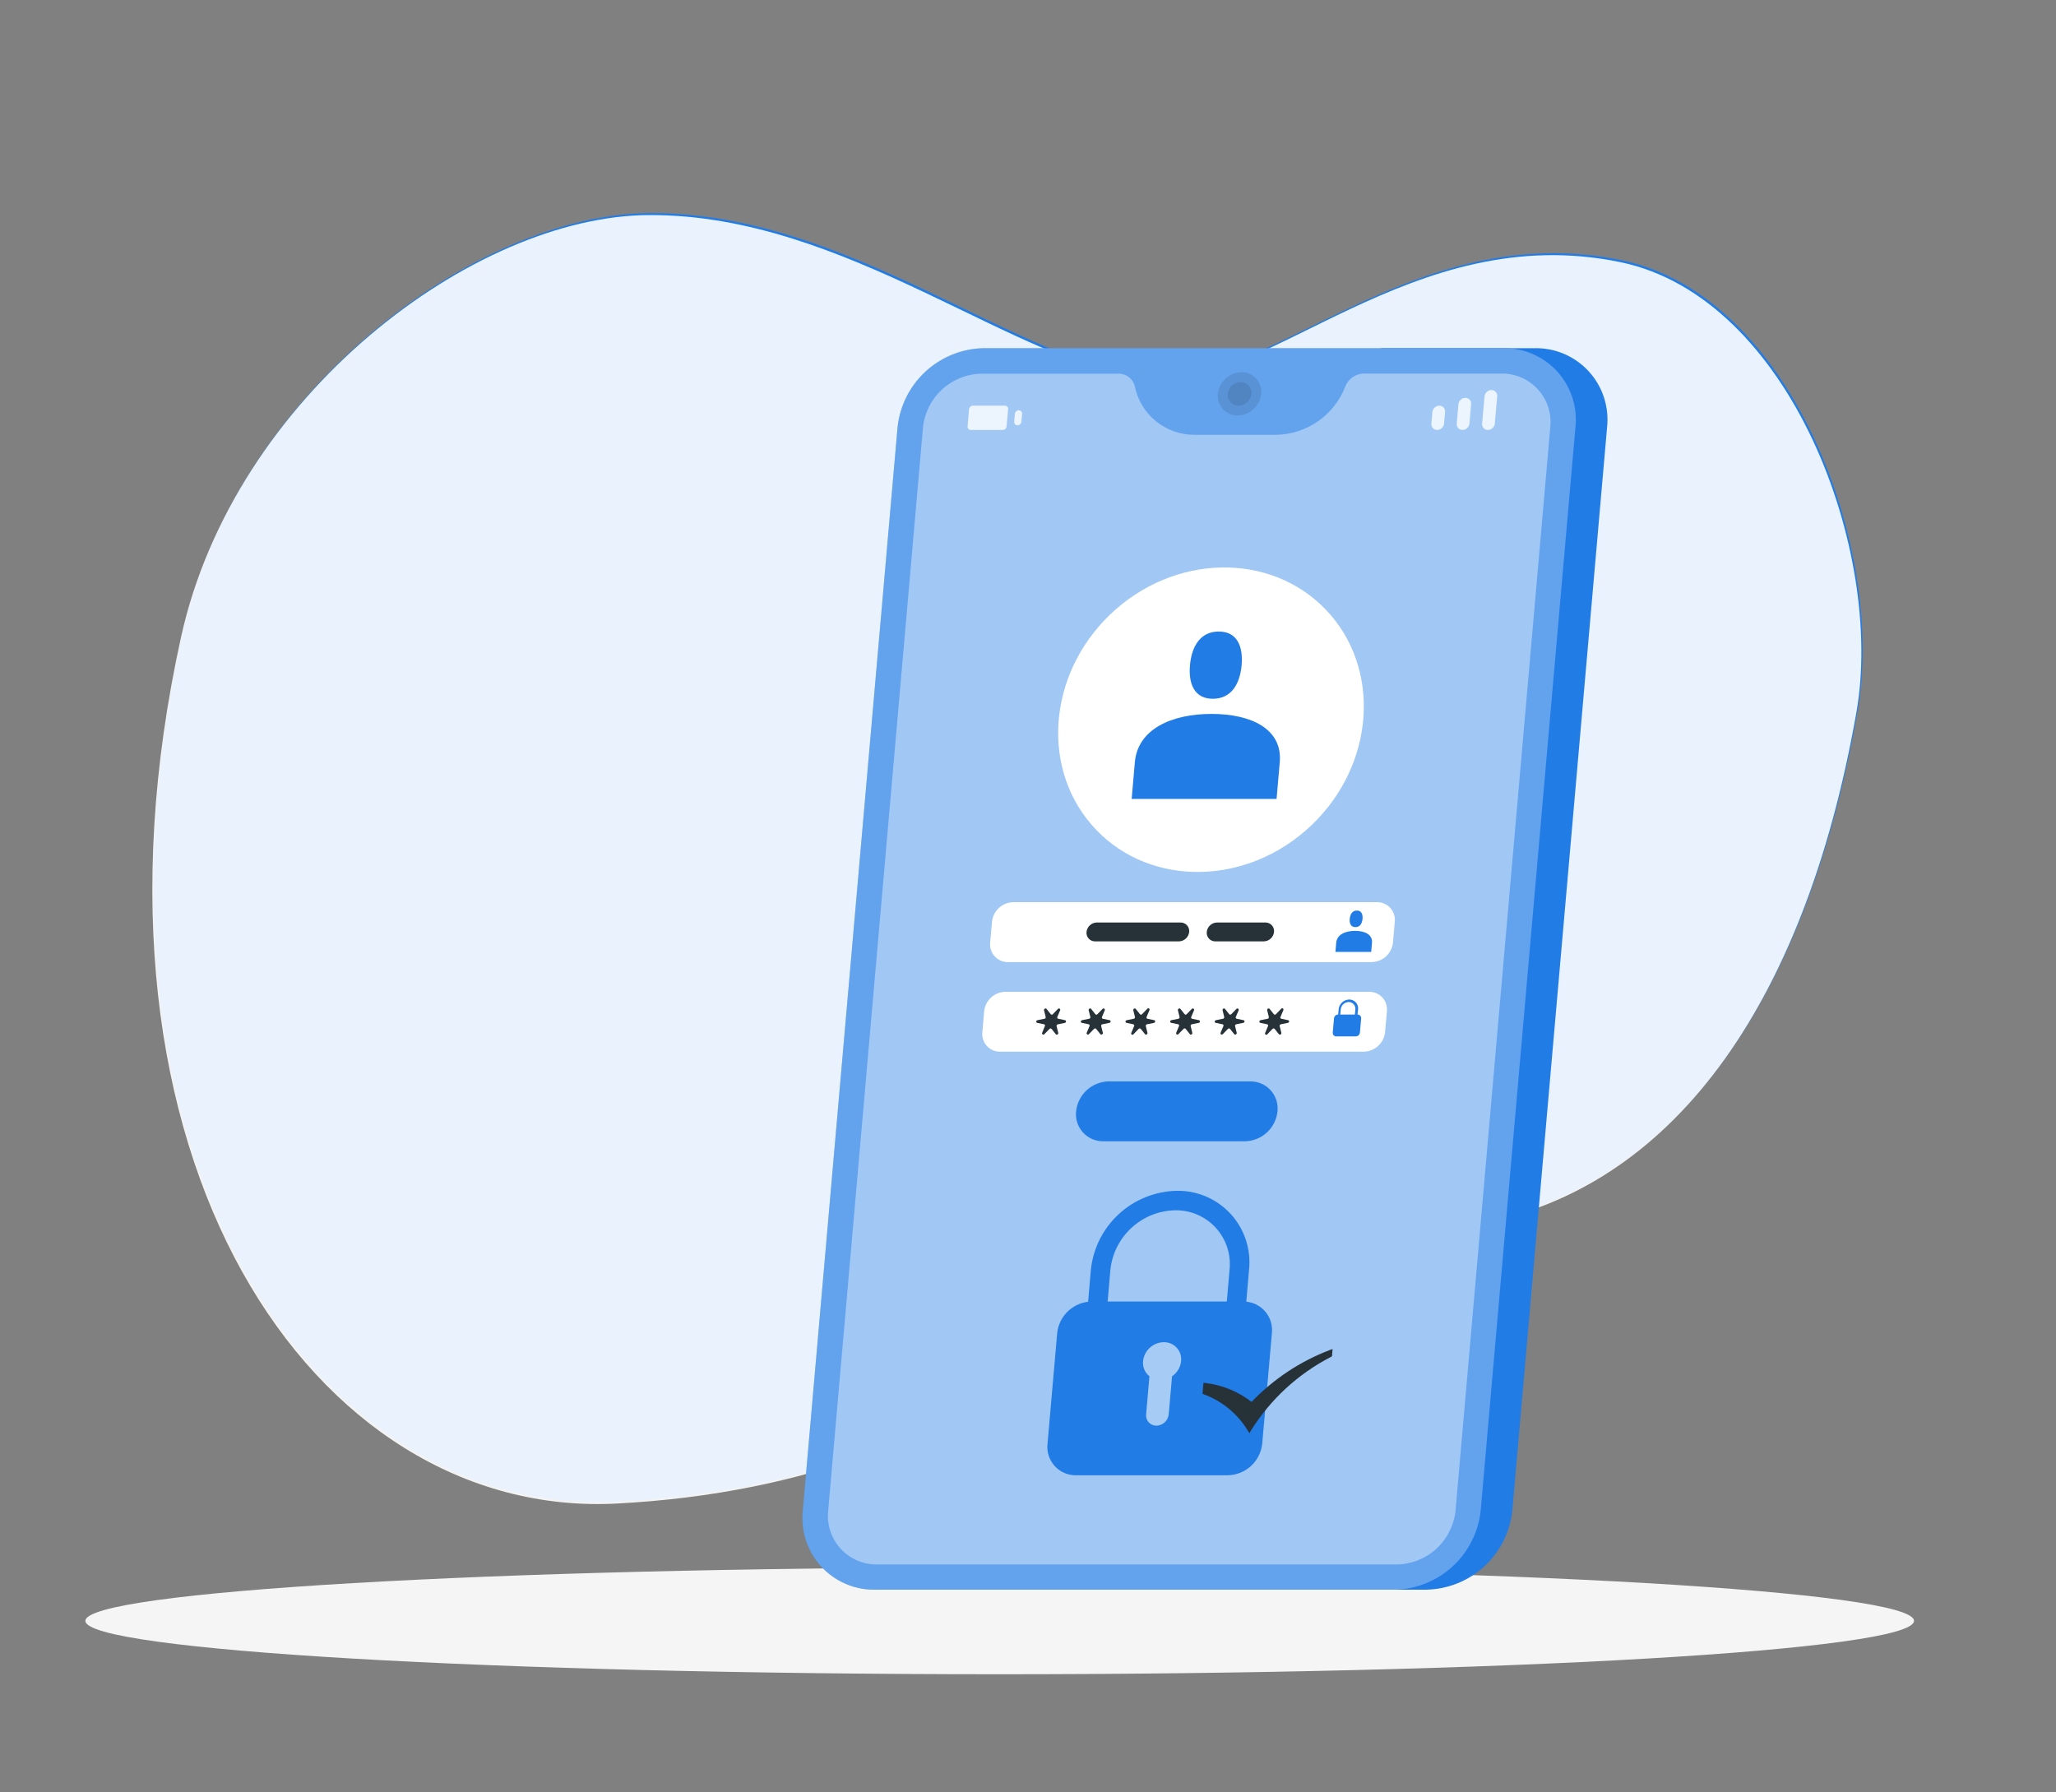 <svg width="522" height="455" viewBox="0 0 522 455" fill="none" xmlns="http://www.w3.org/2000/svg">
<rect x="0" y="0" width="522" height="455" fill="#808080" stroke="none"/>
<path d="M46.298 161.202C59.791 100.028 120.527 54.277 165.148 54.109C215.433 53.917 258.282 92.425 292.057 95.825C321.844 98.831 358.731 55.031 411.781 66.083C454.882 75.063 478.827 139.505 471.644 180.384C458.318 256.249 423.754 301.557 375.481 310.31C354.337 314.154 344.352 307.46 333.96 309.412C287.711 318.069 256.427 376.057 156.768 381.254C80.144 385.169 17.037 293.846 46.298 161.202Z" fill="#217CE6"/>
<path opacity="0.9" d="M45.98 161.693C59.473 100.52 120.209 54.768 164.831 54.601C215.115 54.409 257.965 92.916 291.739 96.317C321.526 99.322 358.414 55.523 411.464 66.574C454.565 75.555 478.51 139.997 471.326 180.875C458.001 256.74 423.436 302.049 375.163 310.802C354.02 314.645 344.035 307.952 333.643 309.904C287.393 318.561 256.109 376.549 156.45 381.746C79.826 385.661 16.719 294.338 45.98 161.693Z" fill="white"/>
<path d="M253.816 425.078C382.021 425.078 485.951 419.009 485.951 411.524C485.951 404.038 382.021 397.969 253.816 397.969C125.612 397.969 21.682 404.038 21.682 411.524C21.682 419.009 125.612 425.078 253.816 425.078Z" fill="#F5F5F5"/>
<path d="M389.644 88.402H350.662L323.125 403.609H362.108C367.579 403.503 372.822 401.399 376.85 397.694C380.877 393.988 383.409 388.937 383.969 383.493L408.022 108.506C408.301 105.943 408.032 103.351 407.231 100.901C406.43 98.452 405.117 96.201 403.378 94.299C401.639 92.396 399.515 90.887 397.146 89.87C394.778 88.853 392.221 88.353 389.644 88.402Z" fill="#217CE6"/>
<path d="M381.695 88.402H249.758C244.286 88.504 239.042 90.605 235.012 94.308C230.983 98.012 228.447 103.061 227.884 108.505L203.831 383.493C203.554 386.053 203.825 388.643 204.625 391.091C205.425 393.539 206.736 395.788 208.472 397.691C210.208 399.593 212.328 401.104 214.692 402.125C217.057 403.145 219.611 403.651 222.185 403.609H354.11C359.574 403.492 364.808 401.383 368.827 397.679C372.846 393.975 375.374 388.93 375.936 383.493L399.989 108.505C400.267 105.95 399.999 103.365 399.203 100.922C398.408 98.478 397.101 96.231 395.372 94.33C393.642 92.429 391.528 90.918 389.17 89.896C386.812 88.874 384.264 88.364 381.695 88.402Z" fill="#217CE6"/>
<path opacity="0.3" d="M381.695 88.402H249.758C244.286 88.504 239.042 90.605 235.012 94.308C230.983 98.012 228.447 103.061 227.884 108.505L203.831 383.493C203.554 386.053 203.825 388.643 204.625 391.091C205.425 393.539 206.736 395.788 208.472 397.691C210.208 399.593 212.328 401.104 214.692 402.125C217.057 403.145 219.611 403.651 222.185 403.609H354.11C359.574 403.492 364.808 401.383 368.827 397.679C372.846 393.975 375.374 388.93 375.936 383.493L399.989 108.505C400.267 105.95 399.999 103.365 399.203 100.922C398.408 98.478 397.101 96.231 395.372 94.33C393.642 92.429 391.528 90.918 389.17 89.896C386.812 88.874 384.264 88.364 381.695 88.402Z" fill="white"/>
<path opacity="0.4" d="M381.132 94.844H346.34C345.303 94.852 344.292 95.171 343.438 95.761C342.584 96.35 341.927 97.181 341.551 98.148C340.179 101.699 337.78 104.761 334.66 106.943C331.54 109.125 327.841 110.327 324.035 110.397H303.514C299.93 110.47 296.432 109.289 293.624 107.06C290.816 104.831 288.873 101.692 288.13 98.184C287.932 97.235 287.408 96.385 286.649 95.782C285.89 95.178 284.944 94.859 283.975 94.879H249.195C245.476 94.945 241.911 96.372 239.173 98.889C236.435 101.407 234.715 104.841 234.337 108.541L210.273 383.529C210.08 385.27 210.261 387.032 210.803 388.698C211.345 390.364 212.236 391.895 213.417 393.189C214.598 394.483 216.041 395.51 217.65 396.202C219.259 396.895 220.997 397.236 222.748 397.203H354.685C358.405 397.134 361.97 395.705 364.708 393.186C367.446 390.666 369.166 387.231 369.543 383.529L393.595 108.541C393.791 106.799 393.614 105.036 393.074 103.368C392.534 101.7 391.645 100.167 390.465 98.87C389.285 97.574 387.842 96.544 386.233 95.849C384.624 95.155 382.884 94.812 381.132 94.844Z" fill="white"/>
<path d="M348.255 244.263H255.924C255.289 244.274 254.66 244.149 254.077 243.898C253.494 243.646 252.971 243.274 252.543 242.805C252.115 242.336 251.792 241.782 251.595 241.179C251.397 240.575 251.33 239.937 251.398 239.306L251.865 234.014C252.002 232.672 252.626 231.426 253.619 230.513C254.611 229.6 255.904 229.082 257.253 229.057H349.596C350.231 229.046 350.861 229.171 351.443 229.422C352.026 229.673 352.549 230.046 352.977 230.515C353.405 230.983 353.728 231.538 353.926 232.141C354.123 232.744 354.19 233.383 354.122 234.014L353.667 239.306C353.527 240.651 352.899 241.898 351.902 242.811C350.904 243.725 349.607 244.241 348.255 244.263Z" fill="white"/>
<path d="M346.268 267.013H253.924C253.29 267.024 252.661 266.899 252.079 266.648C251.497 266.396 250.975 266.024 250.547 265.555C250.12 265.086 249.798 264.531 249.602 263.928C249.406 263.325 249.341 262.687 249.411 262.056L249.866 256.764C250.005 255.423 250.63 254.179 251.622 253.266C252.614 252.353 253.906 251.834 255.253 251.807H347.597C348.232 251.796 348.861 251.921 349.444 252.172C350.027 252.424 350.549 252.796 350.977 253.265C351.405 253.733 351.729 254.288 351.926 254.891C352.124 255.494 352.191 256.133 352.123 256.764L351.656 262.056C351.516 263.397 350.891 264.641 349.899 265.554C348.907 266.466 347.616 266.985 346.268 267.013Z" fill="white"/>
<path opacity="0.1" d="M320.204 99.992C320.052 101.482 319.358 102.865 318.255 103.878C317.152 104.891 315.715 105.464 314.218 105.488C313.514 105.501 312.815 105.364 312.169 105.085C311.522 104.807 310.942 104.394 310.468 103.874C309.993 103.354 309.635 102.739 309.416 102.07C309.198 101.4 309.125 100.692 309.201 99.992C309.353 98.502 310.047 97.12 311.15 96.107C312.254 95.094 313.69 94.521 315.188 94.496C315.891 94.484 316.59 94.621 317.236 94.9C317.883 95.178 318.463 95.591 318.938 96.111C319.412 96.631 319.771 97.246 319.989 97.915C320.207 98.584 320.281 99.293 320.204 99.992Z" fill="black"/>
<path opacity="0.1" d="M317.714 99.992C317.629 100.806 317.25 101.56 316.648 102.114C316.046 102.667 315.263 102.982 314.445 102.998C314.06 103.005 313.678 102.93 313.324 102.778C312.971 102.626 312.653 102.4 312.394 102.116C312.134 101.831 311.938 101.495 311.819 101.129C311.7 100.762 311.661 100.375 311.704 99.992C311.786 99.178 312.164 98.422 312.766 97.868C313.369 97.314 314.154 97 314.972 96.987C315.356 96.981 315.738 97.057 316.091 97.21C316.443 97.363 316.76 97.589 317.019 97.873C317.278 98.157 317.474 98.493 317.594 98.858C317.714 99.223 317.754 99.61 317.714 99.992Z" fill="black"/>
<g opacity="0.8">
<path d="M364.885 109.164C364.679 109.167 364.474 109.126 364.284 109.044C364.094 108.962 363.924 108.84 363.785 108.687C363.646 108.535 363.541 108.354 363.477 108.157C363.412 107.961 363.391 107.753 363.413 107.548L363.676 104.602C363.72 104.167 363.922 103.763 364.245 103.467C364.567 103.171 364.987 103.004 365.424 102.998C365.63 102.995 365.833 103.036 366.022 103.117C366.211 103.199 366.38 103.319 366.519 103.471C366.658 103.622 366.764 103.801 366.829 103.996C366.894 104.191 366.917 104.398 366.897 104.602L366.633 107.548C366.589 107.984 366.388 108.389 366.066 108.687C365.744 108.985 365.324 109.155 364.885 109.164Z" fill="white"/>
<path d="M377.768 109.164C377.561 109.167 377.356 109.126 377.166 109.044C376.977 108.962 376.807 108.84 376.668 108.687C376.528 108.535 376.423 108.354 376.359 108.158C376.295 107.961 376.273 107.753 376.295 107.548L376.906 100.639C376.95 100.204 377.152 99.8 377.474 99.504C377.797 99.208 378.216 99.041 378.654 99.034C378.859 99.032 379.063 99.073 379.252 99.154C379.44 99.235 379.61 99.356 379.749 99.507C379.888 99.659 379.993 99.838 380.058 100.033C380.123 100.228 380.146 100.434 380.126 100.639L379.516 107.548C379.472 107.984 379.27 108.389 378.948 108.687C378.626 108.985 378.206 109.155 377.768 109.164Z" fill="white"/>
<path d="M371.326 109.164C371.12 109.167 370.915 109.126 370.725 109.044C370.536 108.962 370.366 108.84 370.226 108.687C370.087 108.535 369.982 108.354 369.918 108.157C369.854 107.961 369.832 107.753 369.854 107.548L370.285 102.627C370.329 102.188 370.533 101.781 370.857 101.483C371.182 101.185 371.604 101.017 372.045 101.01C372.251 101.007 372.455 101.048 372.645 101.13C372.834 101.213 373.003 101.334 373.141 101.487C373.28 101.64 373.384 101.821 373.446 102.018C373.509 102.214 373.529 102.422 373.505 102.627L373.074 107.548C373.031 107.984 372.829 108.389 372.507 108.687C372.185 108.985 371.765 109.155 371.326 109.164Z" fill="white"/>
</g>
<g opacity="0.8">
<path d="M254.583 109.164H246.489C246.373 109.167 246.257 109.144 246.15 109.098C246.043 109.052 245.947 108.984 245.869 108.897C245.791 108.811 245.732 108.709 245.696 108.598C245.661 108.487 245.65 108.37 245.663 108.254L246.034 103.908C246.061 103.661 246.176 103.432 246.359 103.265C246.542 103.097 246.78 103.002 247.028 102.998H255.122C255.238 102.995 255.354 103.018 255.461 103.064C255.568 103.11 255.664 103.178 255.742 103.264C255.82 103.351 255.879 103.453 255.915 103.564C255.95 103.675 255.961 103.792 255.948 103.908L255.565 108.254C255.544 108.501 255.431 108.731 255.25 108.899C255.068 109.068 254.83 109.162 254.583 109.164Z" fill="white"/>
<path d="M258.33 107.979C258.213 107.981 258.097 107.958 257.99 107.913C257.882 107.867 257.786 107.798 257.706 107.712C257.627 107.626 257.567 107.525 257.53 107.414C257.493 107.303 257.48 107.185 257.492 107.069L257.672 105.081C257.695 104.833 257.81 104.603 257.994 104.435C258.177 104.267 258.417 104.173 258.665 104.171C258.782 104.169 258.898 104.191 259.005 104.237C259.112 104.283 259.208 104.352 259.286 104.438C259.364 104.524 259.423 104.626 259.459 104.737C259.494 104.848 259.505 104.965 259.492 105.081L259.324 107.069C259.298 107.315 259.182 107.544 258.999 107.712C258.816 107.879 258.578 107.974 258.33 107.979Z" fill="white"/>
</g>
<path d="M333.041 209.456C349.152 194.032 350.759 169.562 336.63 154.802C322.501 140.041 297.987 140.579 281.876 156.003C265.766 171.428 264.159 195.898 278.288 210.658C292.416 225.419 316.931 224.881 333.041 209.456Z" fill="white"/>
<path d="M307.597 181.258C297.444 181.258 288.86 185.125 288.13 193.519L287.316 202.846H324.107L324.921 193.519C325.651 185.125 317.762 181.258 307.597 181.258Z" fill="#217CE6"/>
<path d="M307.932 177.414C312.649 177.414 314.828 173.594 315.235 168.877C315.642 164.159 314.146 160.34 309.429 160.34C304.712 160.34 302.545 164.171 302.126 168.877C301.706 173.582 303.215 177.414 307.932 177.414Z" fill="#217CE6"/>
<path d="M344.041 236.337C341.539 236.337 339.42 237.295 339.252 239.366L339.049 241.677H348.136L348.339 239.366C348.507 237.295 346.555 236.337 344.041 236.337Z" fill="#217CE6"/>
<path d="M344.125 235.391C345.322 235.391 345.825 234.445 345.933 233.283C346.041 232.122 345.657 231.176 344.496 231.176C343.335 231.176 342.796 232.122 342.688 233.283C342.581 234.445 342.964 235.391 344.125 235.391Z" fill="#217CE6"/>
<path d="M316.073 289.763H280.156C279.182 289.781 278.216 289.591 277.321 289.206C276.426 288.821 275.623 288.25 274.967 287.53C274.31 286.811 273.813 285.96 273.511 285.034C273.208 284.108 273.106 283.128 273.212 282.16C273.425 280.101 274.384 278.191 275.908 276.79C277.432 275.39 279.416 274.595 281.485 274.557H317.402C318.376 274.541 319.341 274.732 320.235 275.118C321.129 275.503 321.931 276.075 322.587 276.793C323.244 277.512 323.74 278.362 324.044 279.288C324.347 280.213 324.45 281.192 324.346 282.16C324.136 284.22 323.178 286.131 321.653 287.532C320.129 288.933 318.144 289.727 316.073 289.763Z" fill="#217CE6"/>
<path d="M311.727 374.561H273.284C272.252 374.589 271.227 374.394 270.278 373.99C269.328 373.586 268.477 372.983 267.782 372.22C267.087 371.458 266.564 370.555 266.249 369.572C265.934 368.59 265.834 367.551 265.957 366.526L268.411 338.484C268.63 336.309 269.64 334.289 271.249 332.809C272.857 331.328 274.953 330.489 277.139 330.45H315.595C316.623 330.432 317.644 330.633 318.588 331.04C319.533 331.447 320.38 332.051 321.073 332.811C321.767 333.571 322.29 334.47 322.609 335.448C322.927 336.427 323.034 337.461 322.922 338.484L320.467 366.526C320.243 368.702 319.23 370.72 317.62 372.2C316.01 373.68 313.914 374.52 311.727 374.561Z" fill="#217CE6"/>
<g opacity="0.6">
<path d="M299.875 345.561C299.938 344.949 299.87 344.33 299.676 343.747C299.482 343.163 299.166 342.627 298.75 342.174C298.333 341.721 297.826 341.362 297.26 341.12C296.694 340.878 296.084 340.759 295.469 340.771C294.159 340.79 292.902 341.287 291.933 342.17C290.965 343.052 290.353 344.258 290.213 345.561C290.137 346.289 290.245 347.025 290.527 347.701C290.81 348.377 291.257 348.971 291.829 349.428L290.991 359.091C290.95 359.457 290.988 359.827 291.102 360.178C291.215 360.528 291.403 360.85 291.651 361.122C291.899 361.394 292.203 361.61 292.541 361.755C292.879 361.901 293.245 361.972 293.613 361.965C294.393 361.948 295.14 361.647 295.714 361.117C296.287 360.588 296.647 359.867 296.726 359.091L297.576 349.428C298.217 348.99 298.755 348.416 299.153 347.748C299.55 347.08 299.796 346.334 299.875 345.561Z" fill="white"/>
</g>
<path d="M315.93 336.293H310.973L312.17 322.415C312.379 320.489 312.177 318.541 311.575 316.699C310.974 314.858 309.988 313.165 308.682 311.734C307.377 310.302 305.782 309.165 304.003 308.397C302.225 307.63 300.303 307.249 298.366 307.281C294.25 307.361 290.305 308.944 287.275 311.732C284.245 314.52 282.339 318.32 281.916 322.415L280.719 336.293H275.762L276.959 322.415C277.517 316.98 280.045 311.937 284.066 308.237C288.087 304.538 293.323 302.439 298.785 302.336C301.356 302.292 303.907 302.795 306.268 303.813C308.63 304.831 310.747 306.339 312.481 308.239C314.215 310.138 315.524 312.384 316.323 314.828C317.122 317.273 317.392 319.859 317.115 322.415L315.93 336.293Z" fill="#217CE6"/>
<path d="M344.652 257.59L344.807 256.237C344.839 255.923 344.805 255.606 344.706 255.307C344.607 255.008 344.446 254.733 344.234 254.5C344.021 254.267 343.762 254.082 343.473 253.956C343.184 253.83 342.872 253.767 342.557 253.77C341.886 253.784 341.243 254.042 340.749 254.497C340.256 254.951 339.945 255.57 339.875 256.237L339.755 257.566C339.487 257.573 339.231 257.678 339.034 257.861C338.838 258.044 338.716 258.293 338.689 258.56L338.378 262.152C338.363 262.277 338.374 262.405 338.413 262.525C338.451 262.646 338.515 262.757 338.601 262.85C338.686 262.943 338.791 263.017 338.907 263.066C339.024 263.115 339.15 263.138 339.276 263.134H344.209C344.476 263.129 344.732 263.027 344.928 262.846C345.125 262.665 345.248 262.418 345.274 262.152L345.586 258.56C345.596 258.433 345.579 258.305 345.536 258.185C345.494 258.065 345.426 257.956 345.337 257.864C345.249 257.772 345.142 257.701 345.024 257.653C344.906 257.606 344.779 257.584 344.652 257.59ZM342.413 254.405C342.65 254.402 342.886 254.449 343.104 254.544C343.322 254.638 343.518 254.777 343.678 254.953C343.838 255.128 343.96 255.335 344.035 255.56C344.11 255.786 344.137 256.024 344.113 256.261L343.993 257.59H340.282L340.402 256.261C340.454 255.76 340.687 255.295 341.057 254.953C341.427 254.612 341.909 254.417 342.413 254.405Z" fill="#217CE6"/>
<path d="M270.399 259.015L268.674 258.656C268.626 258.646 268.581 258.625 268.542 258.595C268.504 258.566 268.472 258.527 268.45 258.483C268.428 258.44 268.416 258.391 268.416 258.342C268.415 258.293 268.426 258.245 268.447 258.201L269.165 256.5C269.195 256.427 269.198 256.345 269.173 256.27C269.149 256.195 269.098 256.13 269.031 256.089C268.963 256.047 268.883 256.031 268.805 256.042C268.727 256.054 268.655 256.093 268.603 256.153L267.298 257.494C267.266 257.534 267.226 257.566 267.181 257.588C267.135 257.611 267.085 257.622 267.034 257.622C266.984 257.622 266.933 257.611 266.888 257.588C266.842 257.566 266.802 257.534 266.771 257.494L265.705 256.153C265.478 255.866 264.987 256.153 265.071 256.5L265.49 258.201C265.502 258.25 265.504 258.302 265.495 258.352C265.487 258.403 265.468 258.451 265.44 258.493C265.411 258.536 265.375 258.573 265.332 258.601C265.289 258.628 265.241 258.647 265.19 258.656L263.407 259.015C263.023 259.087 262.976 259.625 263.347 259.697L265.071 260.057C265.119 260.066 265.164 260.086 265.203 260.116C265.242 260.146 265.273 260.185 265.294 260.229C265.315 260.274 265.326 260.322 265.324 260.371C265.323 260.42 265.31 260.468 265.286 260.512L264.592 262.224C264.562 262.297 264.559 262.379 264.584 262.454C264.608 262.53 264.659 262.594 264.726 262.635C264.794 262.677 264.874 262.693 264.952 262.682C265.031 262.67 265.102 262.631 265.155 262.571L266.46 261.23C266.493 261.194 266.534 261.165 266.579 261.145C266.625 261.125 266.673 261.115 266.723 261.115C266.772 261.115 266.821 261.125 266.867 261.145C266.912 261.165 266.953 261.194 266.986 261.23L268.052 262.571C268.279 262.858 268.77 262.571 268.674 262.224L268.255 260.523C268.238 260.422 268.26 260.318 268.319 260.233C268.377 260.148 268.466 260.089 268.567 260.069L270.351 259.709C270.722 259.625 270.77 259.087 270.399 259.015Z" fill="#263238"/>
<path d="M281.724 259.015L280 258.656C279.952 258.646 279.907 258.625 279.868 258.595C279.829 258.566 279.798 258.527 279.776 258.483C279.754 258.44 279.742 258.391 279.742 258.342C279.741 258.293 279.752 258.245 279.773 258.201L280.491 256.5C280.521 256.427 280.524 256.345 280.499 256.27C280.475 256.195 280.424 256.13 280.357 256.089C280.289 256.047 280.209 256.031 280.131 256.042C280.052 256.054 279.981 256.093 279.929 256.153L278.624 257.494C278.592 257.534 278.552 257.566 278.507 257.588C278.461 257.611 278.411 257.622 278.36 257.622C278.309 257.622 278.259 257.611 278.214 257.588C278.168 257.566 278.128 257.534 278.097 257.494L277.031 256.153C276.804 255.866 276.313 256.153 276.409 256.5L276.828 258.201C276.838 258.251 276.838 258.303 276.828 258.353C276.818 258.404 276.798 258.452 276.769 258.494C276.74 258.537 276.702 258.573 276.659 258.601C276.616 258.628 276.567 258.647 276.516 258.656L274.732 259.015C274.349 259.087 274.301 259.625 274.673 259.697L276.397 260.057C276.445 260.066 276.49 260.087 276.529 260.117C276.568 260.147 276.599 260.185 276.621 260.229C276.643 260.273 276.655 260.321 276.655 260.37C276.656 260.419 276.645 260.467 276.624 260.512L275.906 262.212C275.876 262.285 275.873 262.367 275.898 262.442C275.922 262.518 275.973 262.582 276.04 262.623C276.108 262.665 276.188 262.681 276.266 262.67C276.345 262.658 276.416 262.619 276.469 262.559L277.774 261.218C277.807 261.182 277.848 261.153 277.893 261.133C277.939 261.113 277.987 261.103 278.037 261.103C278.086 261.103 278.135 261.113 278.181 261.133C278.226 261.153 278.267 261.182 278.3 261.218L279.366 262.559C279.593 262.846 280.084 262.559 280 262.212L279.581 260.512C279.571 260.462 279.57 260.411 279.58 260.361C279.589 260.311 279.608 260.264 279.636 260.222C279.664 260.179 279.7 260.143 279.742 260.115C279.784 260.086 279.831 260.067 279.881 260.057L281.665 259.697C282.048 259.625 282.096 259.087 281.724 259.015Z" fill="#263238"/>
<path d="M293.05 259.015L291.338 258.656C291.289 258.648 291.242 258.629 291.202 258.6C291.162 258.57 291.129 258.532 291.107 258.487C291.084 258.442 291.073 258.393 291.074 258.343C291.075 258.293 291.087 258.245 291.111 258.201L291.829 256.5C291.875 256.424 291.889 256.333 291.868 256.246C291.846 256.16 291.792 256.085 291.715 256.039C291.639 255.993 291.548 255.979 291.461 256.001C291.375 256.022 291.301 256.077 291.255 256.153L289.961 257.494C289.929 257.534 289.888 257.566 289.841 257.589C289.795 257.611 289.744 257.622 289.692 257.622C289.641 257.622 289.59 257.611 289.543 257.589C289.496 257.566 289.455 257.534 289.423 257.494L288.357 256.153C288.13 255.866 287.639 256.153 287.735 256.5L288.154 258.201C288.164 258.25 288.165 258.301 288.155 258.351C288.146 258.401 288.127 258.448 288.099 258.491C288.071 258.533 288.035 258.569 287.993 258.598C287.951 258.626 287.904 258.646 287.854 258.656L286.07 259.015C285.687 259.087 285.639 259.625 286.011 259.697L287.723 260.057C287.771 260.066 287.816 260.087 287.855 260.117C287.894 260.147 287.925 260.185 287.947 260.229C287.969 260.272 287.981 260.321 287.981 260.37C287.982 260.419 287.971 260.467 287.95 260.512L287.232 262.212C287.186 262.288 287.172 262.379 287.193 262.466C287.215 262.552 287.269 262.627 287.346 262.673C287.422 262.719 287.513 262.733 287.6 262.711C287.686 262.69 287.76 262.635 287.806 262.559L289.099 261.218C289.133 261.182 289.174 261.153 289.219 261.133C289.264 261.113 289.313 261.103 289.363 261.103C289.412 261.103 289.461 261.113 289.507 261.133C289.552 261.153 289.593 261.182 289.626 261.218L290.704 262.559C290.931 262.846 291.422 262.559 291.326 262.212L290.907 260.512C290.889 260.412 290.91 260.309 290.966 260.224C291.022 260.14 291.108 260.079 291.207 260.057L292.991 259.697C293.326 259.625 293.422 259.087 293.05 259.015Z" fill="#263238"/>
<path d="M304.388 259.015L302.664 258.656C302.616 258.646 302.571 258.625 302.532 258.595C302.493 258.566 302.462 258.527 302.44 258.483C302.418 258.44 302.406 258.391 302.406 258.342C302.405 258.293 302.416 258.245 302.437 258.201L303.155 256.5C303.185 256.427 303.188 256.345 303.163 256.27C303.139 256.195 303.088 256.13 303.021 256.089C302.953 256.047 302.873 256.031 302.795 256.042C302.716 256.054 302.645 256.093 302.592 256.153L301.287 257.494C301.256 257.534 301.216 257.566 301.17 257.588C301.125 257.611 301.075 257.622 301.024 257.622C300.973 257.622 300.923 257.611 300.878 257.588C300.832 257.566 300.792 257.534 300.761 257.494L299.695 256.153C299.468 255.866 298.977 256.153 299.061 256.5L299.48 258.201C299.492 258.25 299.494 258.302 299.485 258.352C299.476 258.403 299.457 258.451 299.429 258.493C299.401 258.536 299.365 258.573 299.322 258.601C299.279 258.628 299.231 258.647 299.18 258.656L297.396 259.015C297.013 259.087 296.965 259.625 297.396 259.697L299.12 260.057C299.169 260.066 299.214 260.086 299.253 260.116C299.292 260.146 299.323 260.185 299.344 260.229C299.365 260.274 299.375 260.322 299.374 260.371C299.372 260.42 299.359 260.468 299.336 260.512L298.63 262.212C298.6 262.285 298.597 262.367 298.621 262.442C298.646 262.518 298.697 262.582 298.764 262.623C298.832 262.665 298.912 262.681 298.99 262.67C299.068 262.658 299.14 262.619 299.192 262.559L300.497 261.218C300.531 261.182 300.572 261.153 300.617 261.133C300.662 261.113 300.711 261.103 300.761 261.103C300.81 261.103 300.859 261.113 300.904 261.133C300.95 261.153 300.99 261.182 301.024 261.218L302.09 262.559C302.317 262.846 302.808 262.559 302.712 262.212L302.293 260.512C302.275 260.41 302.298 260.306 302.356 260.221C302.414 260.136 302.503 260.077 302.604 260.057L304.388 259.697C304.712 259.625 304.759 259.087 304.388 259.015Z" fill="#263238"/>
<path d="M315.714 259.015L313.99 258.656C313.942 258.646 313.897 258.625 313.858 258.595C313.819 258.566 313.788 258.527 313.766 258.483C313.744 258.44 313.732 258.391 313.732 258.342C313.731 258.293 313.742 258.245 313.763 258.201L314.481 256.5C314.511 256.427 314.514 256.345 314.489 256.27C314.465 256.195 314.414 256.13 314.347 256.089C314.279 256.047 314.199 256.031 314.121 256.042C314.042 256.054 313.971 256.093 313.918 256.153L312.613 257.494C312.582 257.534 312.542 257.566 312.496 257.588C312.451 257.611 312.401 257.622 312.35 257.622C312.299 257.622 312.249 257.611 312.204 257.588C312.158 257.566 312.118 257.534 312.087 257.494L311.021 256.153C310.794 255.866 310.303 256.153 310.399 256.5L310.818 258.201C310.828 258.251 310.828 258.303 310.818 258.353C310.808 258.404 310.788 258.452 310.758 258.494C310.729 258.537 310.692 258.573 310.649 258.601C310.605 258.628 310.557 258.647 310.506 258.656L308.722 259.015C308.339 259.087 308.291 259.625 308.663 259.697L310.387 260.057C310.435 260.066 310.48 260.087 310.519 260.117C310.557 260.147 310.589 260.185 310.611 260.229C310.633 260.273 310.645 260.321 310.645 260.37C310.646 260.419 310.635 260.467 310.614 260.512L309.896 262.212C309.866 262.285 309.863 262.367 309.888 262.442C309.912 262.518 309.963 262.582 310.03 262.623C310.098 262.665 310.178 262.681 310.256 262.67C310.334 262.658 310.406 262.619 310.458 262.559L311.763 261.218C311.797 261.182 311.838 261.153 311.883 261.133C311.928 261.113 311.977 261.103 312.027 261.103C312.076 261.103 312.125 261.113 312.17 261.133C312.216 261.153 312.257 261.182 312.29 261.218L313.356 262.559C313.583 262.846 314.074 262.559 313.99 262.212L313.571 260.512C313.561 260.462 313.56 260.411 313.57 260.361C313.579 260.311 313.598 260.264 313.626 260.222C313.654 260.179 313.69 260.143 313.732 260.115C313.774 260.086 313.821 260.067 313.871 260.057L315.654 259.697C316.073 259.625 316.073 259.087 315.714 259.015Z" fill="#263238"/>
<path d="M327.04 259.015L325.316 258.656C325.268 258.646 325.223 258.626 325.184 258.596C325.145 258.566 325.114 258.527 325.093 258.483C325.072 258.439 325.061 258.39 325.063 258.341C325.064 258.292 325.077 258.244 325.101 258.201L325.819 256.5C325.842 256.463 325.857 256.421 325.864 256.377C325.87 256.334 325.868 256.289 325.858 256.246C325.847 256.203 325.828 256.163 325.802 256.128C325.776 256.092 325.743 256.062 325.705 256.039C325.668 256.017 325.626 256.001 325.582 255.995C325.539 255.988 325.494 255.99 325.451 256.001C325.409 256.011 325.368 256.03 325.333 256.056C325.297 256.082 325.267 256.115 325.244 256.153L323.951 257.494C323.919 257.534 323.878 257.566 323.831 257.589C323.785 257.611 323.734 257.622 323.682 257.622C323.63 257.622 323.579 257.611 323.533 257.589C323.486 257.566 323.445 257.534 323.413 257.494L322.347 256.153C322.12 255.866 321.629 256.153 321.724 256.5L322.144 258.201C322.154 258.25 322.155 258.301 322.145 258.351C322.136 258.401 322.117 258.448 322.089 258.491C322.061 258.533 322.025 258.569 321.983 258.598C321.941 258.626 321.894 258.646 321.844 258.656L320.06 259.015C319.677 259.087 319.629 259.625 320 259.697L321.713 260.057C321.761 260.066 321.806 260.087 321.845 260.117C321.883 260.147 321.915 260.185 321.937 260.229C321.959 260.272 321.971 260.321 321.971 260.37C321.972 260.419 321.961 260.467 321.94 260.512L321.222 262.212C321.176 262.288 321.162 262.379 321.183 262.466C321.204 262.552 321.259 262.627 321.335 262.673C321.412 262.719 321.503 262.733 321.589 262.711C321.676 262.69 321.75 262.635 321.796 262.559L323.089 261.218C323.123 261.182 323.164 261.153 323.209 261.133C323.254 261.113 323.303 261.103 323.353 261.103C323.402 261.103 323.451 261.113 323.496 261.133C323.542 261.153 323.583 261.182 323.616 261.218L324.682 262.559C324.738 262.622 324.813 262.664 324.896 262.678C324.978 262.692 325.063 262.678 325.137 262.638C325.211 262.598 325.269 262.533 325.301 262.456C325.334 262.379 325.339 262.293 325.316 262.212L324.897 260.512C324.879 260.412 324.9 260.309 324.956 260.224C325.012 260.14 325.098 260.079 325.197 260.057L326.98 259.697C327.364 259.625 327.411 259.087 327.04 259.015Z" fill="#263238"/>
<path d="M299.731 234.217H278.468C277.815 234.228 277.19 234.478 276.709 234.919C276.228 235.361 275.925 235.963 275.858 236.612C275.824 236.917 275.855 237.227 275.95 237.519C276.045 237.811 276.202 238.08 276.41 238.307C276.617 238.534 276.871 238.714 277.153 238.834C277.436 238.955 277.742 239.014 278.049 239.007H299.312C299.964 238.996 300.59 238.746 301.071 238.305C301.552 237.863 301.855 237.261 301.922 236.612C301.954 236.307 301.921 235.998 301.825 235.707C301.73 235.415 301.573 235.148 301.366 234.921C301.159 234.695 300.906 234.515 300.624 234.394C300.342 234.272 300.038 234.212 299.731 234.217Z" fill="#263238"/>
<path d="M321.329 234.217H308.986C308.335 234.229 307.71 234.479 307.231 234.92C306.752 235.362 306.452 235.964 306.388 236.612C306.354 236.917 306.385 237.225 306.479 237.516C306.574 237.808 306.729 238.076 306.936 238.302C307.142 238.529 307.394 238.709 307.675 238.831C307.956 238.952 308.26 239.012 308.567 239.007H320.862C321.514 238.995 322.138 238.745 322.617 238.304C323.096 237.862 323.396 237.26 323.461 236.612C323.494 236.312 323.464 236.007 323.372 235.719C323.281 235.431 323.13 235.166 322.929 234.94C322.728 234.714 322.481 234.533 322.206 234.408C321.93 234.284 321.632 234.219 321.329 234.217Z" fill="#263238"/>
<path d="M337.624 342.759C330.108 345.622 323.324 350.121 317.762 355.93C314.384 353.307 310.358 351.652 306.112 351.14L305.55 351.056L305.31 353.882L305.621 354.002C310.277 355.716 314.215 358.958 316.792 363.198L317.199 363.868L317.642 363.15C322.6 355.234 329.597 348.798 337.899 344.519L338.175 344.375L338.33 342.507L337.624 342.759Z" fill="#263238"/>
</svg>
